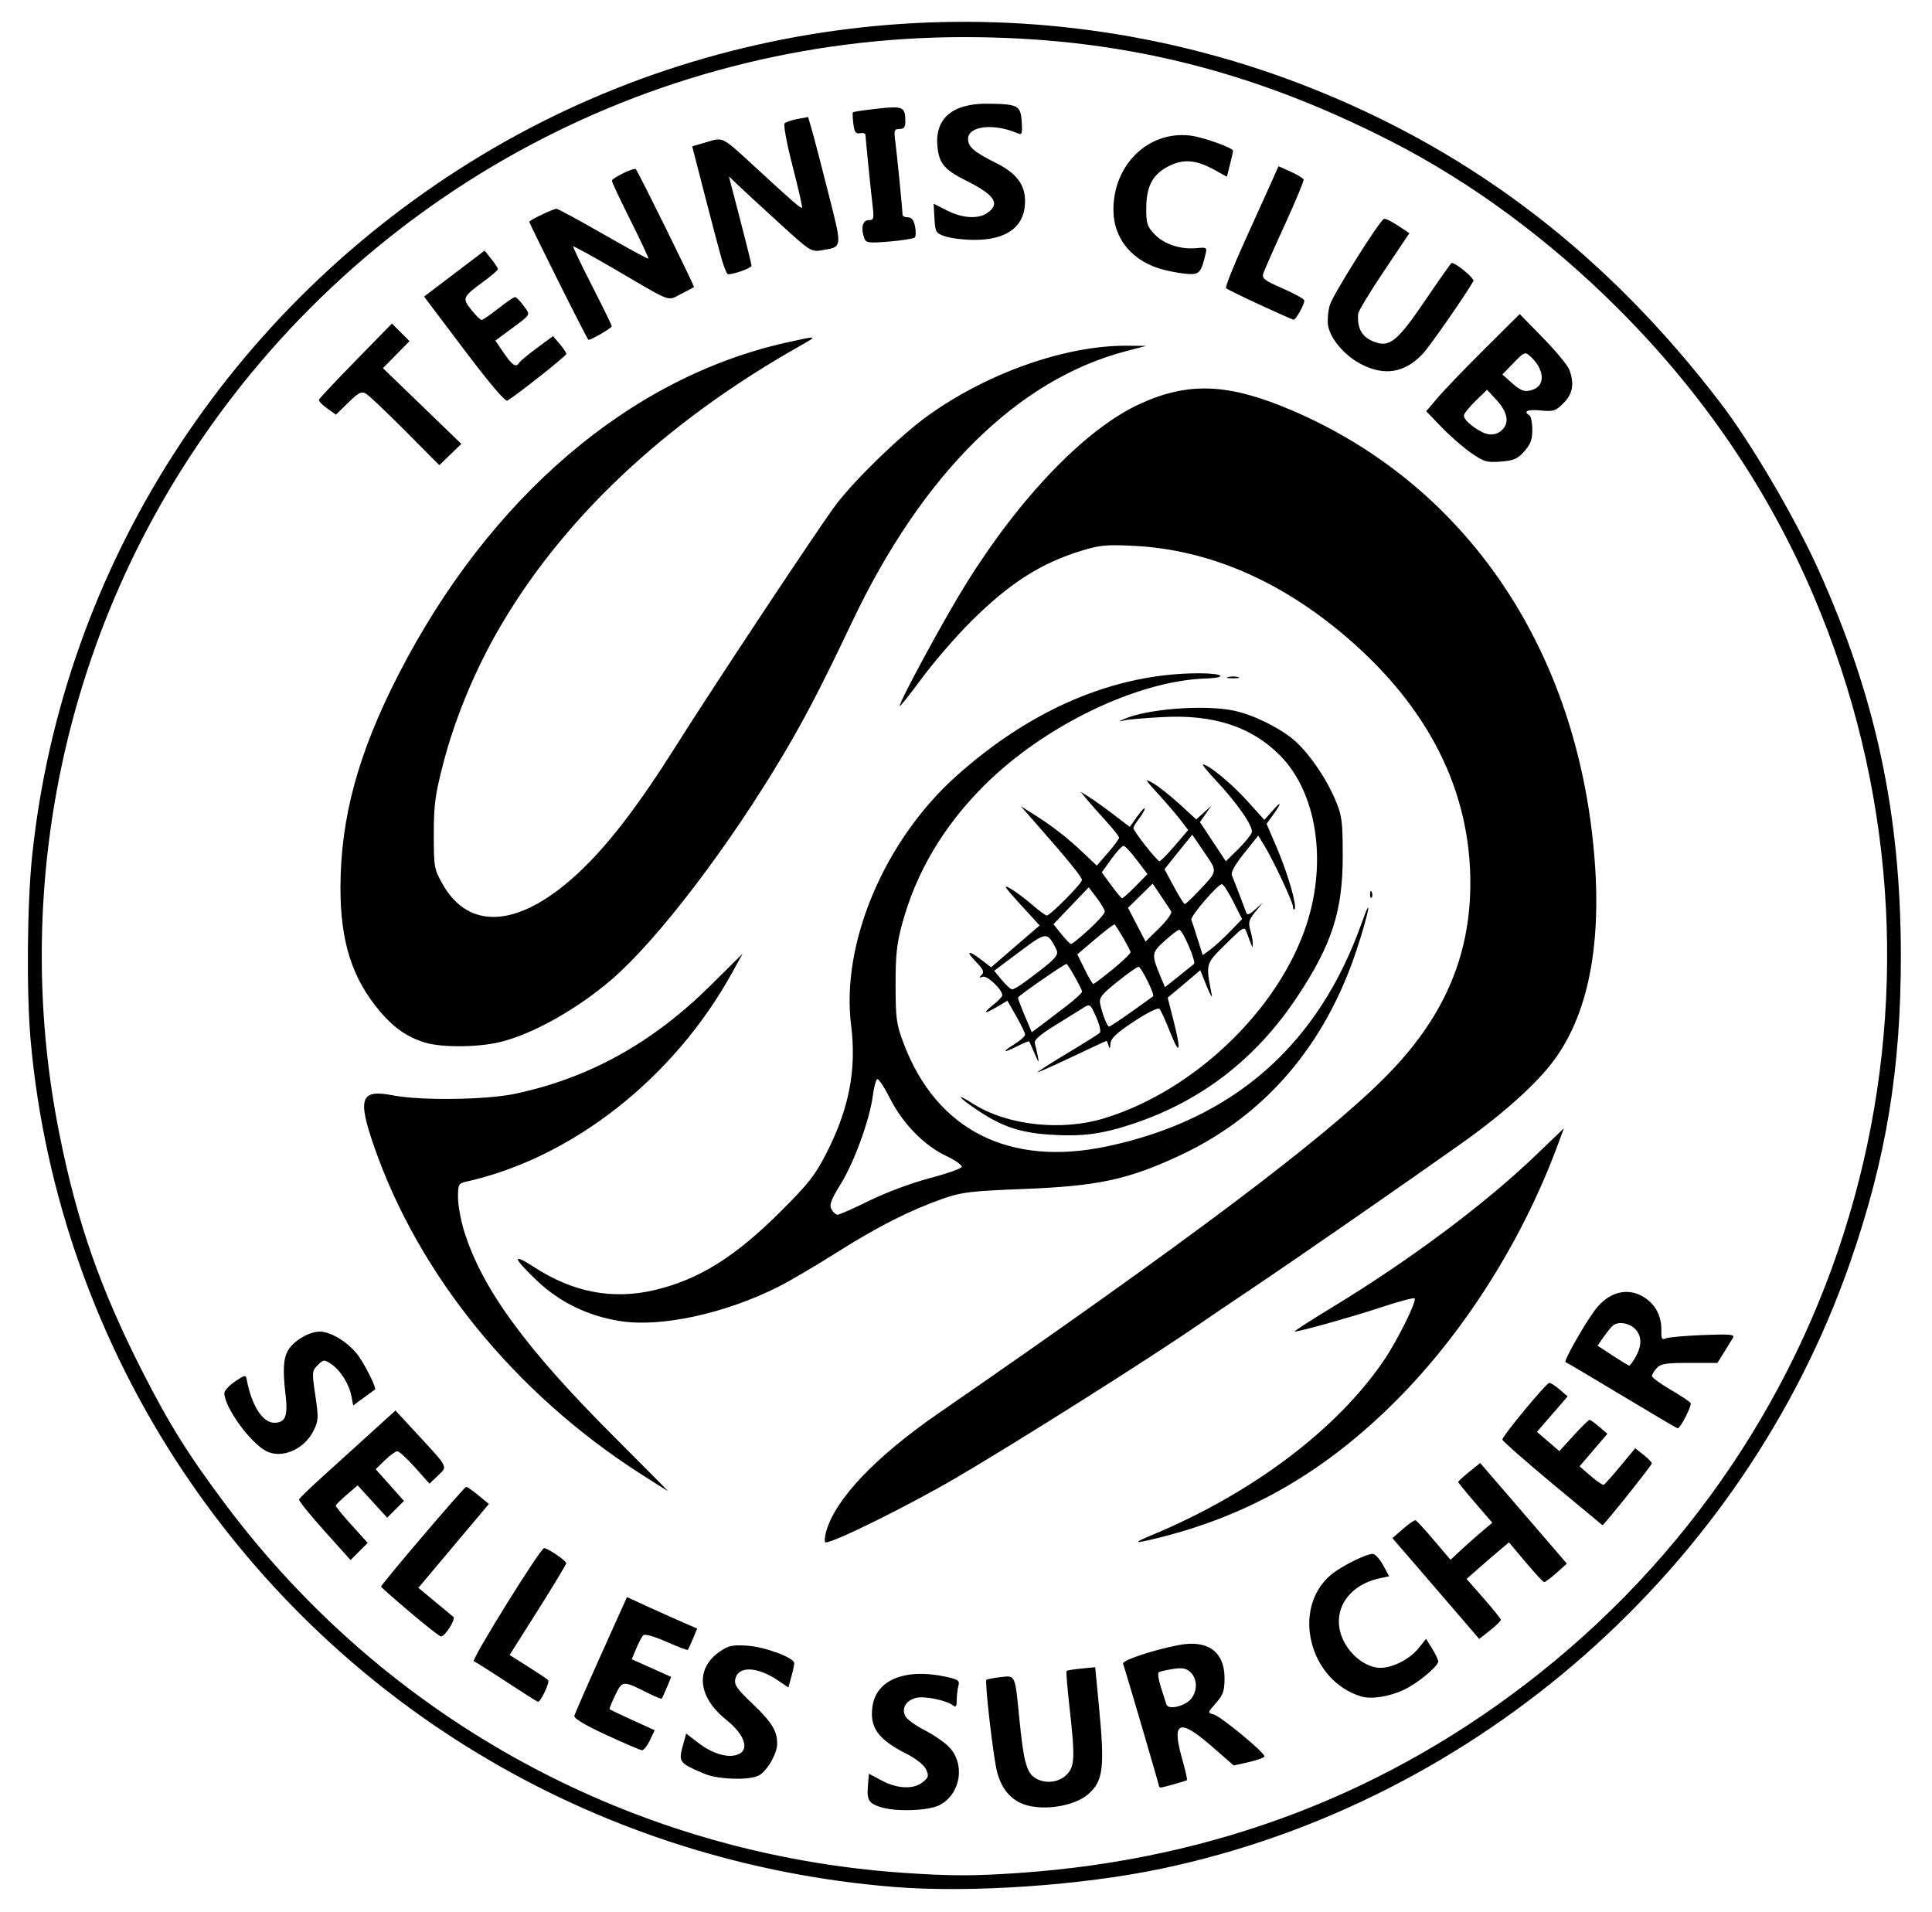 <?xml version="1.0" encoding="UTF-8" standalone="no"?>
<!-- Created with Inkscape (http://www.inkscape.org/) -->

<svg
   xmlns:dc="http://purl.org/dc/elements/1.1/"
   xmlns:cc="http://creativecommons.org/ns#"
   xmlns:rdf="http://www.w3.org/1999/02/22-rdf-syntax-ns#"
   xmlns:svg="http://www.w3.org/2000/svg"
   xmlns="http://www.w3.org/2000/svg"
   xmlns:sodipodi="http://sodipodi.sourceforge.net/DTD/sodipodi-0.dtd"
   xmlns:inkscape="http://www.inkscape.org/namespaces/inkscape"
   version="1.1"
   id="svg869"
   width="678"
   height="671"
   viewBox="0 0 678 671"
   sodipodi:docname="tcselles.svg"
   inkscape:version="0.92.4 5da689c313, 2019-01-14">
  <defs
     id="defs873" />
  <sodipodi:namedview
     pagecolor="#ffffff"
     bordercolor="#666666"
     borderopacity="1"
     objecttolerance="10"
     gridtolerance="10"
     guidetolerance="10"
     inkscape:pageopacity="0"
     inkscape:pageshadow="2"
     inkscape:window-width="1920"
     inkscape:window-height="1016"
     id="namedview871"
     showgrid="false"
     inkscape:zoom="0.70710678"
     inkscape:cx="326.77349"
     inkscape:cy="303.68169"
     inkscape:window-x="0"
     inkscape:window-y="27"
     inkscape:window-maximized="1"
     inkscape:current-layer="svg869" />
  <path
     style="fill:#000000"
     d="M 313.731,662.158 C 211.674,653.898 120.581,600.636 64.214,516.264 34.102,471.192 15.57,418.831 10.769,365.264 9.265,348.482 9.503,317.4 11.265,300.485 21.836,199.014 80.425,107.718 169.231,54.335 c 87.451,-52.568 195.763,-61.274 291,-23.39 57.208,22.757 103.901,58.669 143.436,110.318 10.8,14.109 26.095,40.116 34.404,58.5 20.119,44.51 28.908,85.425 28.999,135 0.074,40.347 -5.124,71.872 -17.89,108.5 -37.263,106.913 -130.575,189.05 -241.338,212.436 -28.084,5.93 -67.348,8.624 -94.111,6.458 z m 44,-4.918 c 68.871,-4.767 130.007,-28.256 182.695,-70.193 C 654.04,496.617 693.214,342.67 636.545,209.312 620.625,171.845 597.631,138.046 567.781,108.232 543.569,84.051 516.282,63.94 488.231,49.604 c -49.361,-25.227 -95.97,-36.593 -150,-36.578 -111.695,0.031 -214.88,57.072 -274.491,151.738 -43.472,69.037 -58.916,152.865 -42.928,233 6.167,30.91 14.298,54.265 28.897,83 9.635,18.964 16.166,29.438 29.313,47.007 56.9,76.039 143.228,122.951 238.209,129.447 16.452,1.125 24.511,1.13 40.5,0.023 z m -48.314,-22.993 c -4.504,-1.352 -5.242,-2.466 -4.855,-7.331 l 0.358,-4.496 4.554,2.422 c 5.486,2.917 11.16,3.13 14.36,0.539 2.042,-1.653 2.182,-2.197 1.147,-4.467 -0.717,-1.573 -3.443,-3.737 -6.964,-5.528 -9.97,-5.071 -12.934,-9.264 -11.821,-16.723 1.377,-9.22 11.532,-13.309 25.575,-10.298 4.559,0.978 5.074,1.345 4.563,3.25 -0.317,1.181 -0.582,3.44 -0.59,5.02 -0.01,2.177 -0.316,2.624 -1.264,1.848 -2.154,-1.766 -9.788,-3.371 -12.842,-2.7 -3.655,0.803 -5.398,3.696 -3.906,6.484 0.59,1.103 3.643,3.31 6.785,4.906 3.142,1.595 7.001,4.259 8.577,5.919 5.743,6.052 4.031,16.45 -3.349,20.336 -3.745,1.972 -14.979,2.424 -20.33,0.818 z m 48.532,-1.647 c -4.01,-1.977 -6.673,-5.562 -8.055,-10.846 -1.295,-4.951 -4.381,-31.606 -3.735,-32.252 0.26,-0.26 2.473,-0.698 4.917,-0.974 5.343,-0.602 5.1,-1.138 6.662,14.736 1.416,14.4 2.473,18.523 5.244,20.463 3.363,2.356 8.433,1.944 11.294,-0.918 2.918,-2.918 3.048,-6.02 1.011,-24.045 -0.746,-6.6 -1.186,-12.178 -0.978,-12.395 0.208,-0.217 2.55,-0.603 5.205,-0.859 l 4.827,-0.464 1.292,13.462 c 2.089,21.766 1.563,26.31 -3.587,30.97 -5.205,4.711 -17.614,6.319 -24.098,3.123 z m 48.782,-5.828 c 0,-0.548 -11.932,-41.169 -12.619,-42.957 -0.443,-1.154 10.637,-4.848 19.689,-6.565 10.036,-1.903 15.929,2.393 15.929,11.613 0,4.499 -0.469,5.864 -3.007,8.755 -3.005,3.422 -3.005,3.425 -0.75,4.02 2.428,0.641 17.757,13.295 17.757,14.659 0,0.452 -2.425,1.365 -5.388,2.028 l -5.388,1.206 -7.607,-6.634 c -11.437,-9.974 -14.216,-8.96 -10.615,3.873 1.184,4.219 2.005,7.775 1.825,7.902 -0.489,0.344 -8.461,2.591 -9.193,2.591 -0.349,0 -0.634,-0.221 -0.634,-0.491 z m 11.25,-30.623 c 2.324,-2.799 2.219,-7.151 -0.224,-9.363 -1.543,-1.397 -2.887,-1.641 -6.155,-1.118 -2.299,0.368 -4.531,0.885 -4.959,1.15 -0.428,0.265 -0.095,2.611 0.74,5.213 0.835,2.603 1.712,5.35 1.949,6.104 0.622,1.984 6.467,0.642 8.649,-1.986 z m -170.75,26.304 c -9.065,-3.847 -9.219,-4.062 -7.457,-10.405 l 1.032,-3.715 4.486,3.424 c 4.668,3.563 9.841,5.148 13.261,4.063 4.716,-1.497 3.059,-6.909 -3.802,-12.422 -10.006,-8.04 -10.835,-17.944 -2.004,-23.942 2.945,-2.001 4.416,-2.304 9.485,-1.96 6.312,0.428 16.504,4.223 16.494,6.141 -0.003,0.62 -0.468,2.791 -1.033,4.825 l -1.027,3.698 -3.586,-2.433 c -7.207,-4.891 -13.873,-5.206 -15.001,-0.71 -0.539,2.147 0.341,3.442 6.042,8.896 6.783,6.489 8.611,9.468 8.611,14.031 0,3.554 -3.773,9.897 -6.673,11.218 -3.599,1.64 -14.24,1.24 -18.827,-0.706 z m -34.5,-13.649 c -7.466,-3.453 -11.385,-5.796 -11.173,-6.68 0.18,-0.749 4.408,-10.433 9.396,-21.52 l 9.069,-20.158 7.604,3.477 c 4.182,1.912 9.727,4.395 12.322,5.517 l 4.718,2.041 -1.5,3.589 c -0.825,1.974 -1.641,3.73 -1.813,3.902 -0.172,0.172 -3.549,-1.116 -7.503,-2.863 -4.343,-1.918 -7.552,-2.814 -8.103,-2.261 -0.502,0.503 -1.617,2.601 -2.477,4.663 l -1.565,3.748 6.923,3.095 6.923,3.095 -1.515,3.656 c -0.833,2.011 -1.648,3.799 -1.81,3.974 -0.163,0.174 -2.478,-0.78 -5.145,-2.12 -8.51,-4.278 -8.675,-4.264 -11.194,0.921 -1.236,2.543 -2.114,4.756 -1.951,4.917 0.163,0.161 3.787,1.883 8.055,3.826 l 7.759,3.534 -1.694,3.553 c -0.932,1.954 -2.173,3.521 -2.759,3.482 -0.586,-0.039 -6.24,-2.463 -12.565,-5.388 z m -35,-18.619 c -5.775,-3.8 -10.927,-7.054 -11.448,-7.232 -1.068,-0.364 23.354,-39.691 24.647,-39.691 1.267,0 7.775,4.397 7.789,5.262 0.007,0.419 -4.464,7.844 -9.935,16.5 l -9.948,15.738 6.399,4.035 c 3.52,2.219 6.718,4.354 7.108,4.744 0.713,0.713 -2.615,7.794 -3.59,7.636 -0.287,-0.046 -5.248,-3.193 -11.023,-6.993 z m 299.994,5.128 c -18.308,-5.456 -24.658,-30.867 -10.666,-42.682 3.47,-2.93 12.288,-7.348 14.672,-7.35 0.825,-8.4e-4 2.462,1.77 3.637,3.936 l 2.137,3.937 -3.137,0.653 c -12.295,2.558 -17.949,13.051 -12.355,22.927 2.82,4.978 7.985,8.53 12.406,8.53 4.446,0 10.511,-3.161 13.573,-7.074 l 2.449,-3.13 2.145,3.47 c 1.18,1.909 2.145,3.927 2.145,4.486 0,1.699 -7.312,7.741 -12.043,9.953 -5.201,2.431 -11.41,3.404 -14.963,2.345 z m 34.785,-27.865 c -3.628,-4.227 -10.481,-12.185 -15.228,-17.686 l -8.632,-10 3.73,-3.27 c 2.052,-1.799 4.039,-3.149 4.417,-3 0.378,0.149 3.288,3.329 6.469,7.068 l 5.782,6.798 3.592,-3.359 c 1.975,-1.848 5.273,-4.775 7.329,-6.506 l 3.737,-3.147 -5.987,-6.939 c -3.293,-3.816 -5.987,-7.135 -5.987,-7.375 0,-0.24 1.736,-1.831 3.858,-3.536 l 3.858,-3.1 7.892,9.148 c 4.341,5.032 11.186,12.978 15.212,17.658 l 7.32,8.51 -3.68,3.275 c -2.024,1.801 -3.968,3.245 -4.32,3.208 -0.352,-0.037 -3.269,-3.191 -6.483,-7.01 l -5.844,-6.943 -3.156,2.651 c -1.736,1.458 -5.084,4.345 -7.439,6.415 l -4.283,3.764 6.015,6.845 c 3.308,3.765 6.023,7.145 6.033,7.511 0.01,0.366 -1.698,2.025 -3.795,3.686 l -3.812,3.02 z m -368.688,-1.755 c -5.55,-4.713 -10.09,-8.729 -10.09,-8.924 0,-0.788 29.173,-35.007 29.845,-35.007 0.399,0 2.36,1.35 4.358,3 l 3.633,3 -12.372,14.711 -12.372,14.711 5.705,4.742 c 3.138,2.608 6.098,5.066 6.578,5.462 0.931,0.768 -2.934,6.874 -4.351,6.874 -0.463,0 -5.382,-3.856 -10.932,-8.569 z M 113.835,537.216 c -5.048,-5.625 -9.049,-10.591 -8.891,-11.037 0.158,-0.446 3.925,-4.097 8.371,-8.113 4.446,-4.016 11.995,-10.856 16.776,-15.199 l 8.692,-7.896 7.138,7.719 c 11.668,12.618 11.242,11.787 7.763,15.12 l -2.963,2.839 -5.074,-5.693 c -2.791,-3.131 -5.579,-5.693 -6.196,-5.693 -0.617,0 -2.583,1.416 -4.369,3.147 l -3.247,3.147 4.964,5.569 4.964,5.569 -2.943,2.943 -2.943,2.943 -5.185,-5.673 -5.185,-5.673 -3.802,3.264 c -2.091,1.795 -3.84,3.525 -3.887,3.843 -0.047,0.319 2.459,3.391 5.569,6.827 l 5.654,6.248 -3.012,3.012 -3.012,3.012 z m 176.077,0.297 c 3.066,-11.28 17.258,-26.254 39.319,-41.486 87.708,-60.556 134.724,-95.909 156.557,-117.717 20.496,-20.473 30.094,-42.098 30.202,-68.047 0.136,-32.612 -14.579,-61.963 -43.466,-86.695 -23.175,-19.842 -48.301,-30.652 -74.399,-32.01 -9.687,-0.504 -12.046,-0.292 -18.475,1.661 -14.371,4.365 -25.499,11.489 -39.01,24.974 -5.274,5.264 -13.037,14.253 -17.25,19.976 -4.213,5.723 -7.66,10.035 -7.66,9.583 0,-1.754 15.638,-30.576 23.152,-42.672 19.151,-30.827 42.193,-54.692 61.18,-63.362 17.214,-7.861 31.289,-7.209 53.793,2.493 58.443,25.196 96.689,79.21 104.833,148.052 4.174,35.285 -0.357,62.275 -13.411,79.894 -6.046,8.16 -17.701,18.645 -32.046,28.829 -20.349,14.447 -57.834,40.414 -74,51.263 -7.7,5.167 -16.025,10.796 -18.5,12.509 -16.642,11.517 -63.453,41.096 -85.096,53.77 -16.608,9.726 -42.867,22.735 -45.889,22.735 -0.469,0 -0.395,-1.688 0.166,-3.75 z m 114.16,1.24 c 35.265,-14.645 65.084,-37.081 81.593,-61.392 4.754,-7 11.621,-20.877 10.758,-21.739 -0.311,-0.311 -5.432,1.045 -11.379,3.013 -10.322,3.417 -28.836,8.62 -30.689,8.626 -0.482,10e-4 5.246,-3.71 12.727,-8.247 27.43,-16.636 54,-36.458 71.907,-53.646 l 9.84,-9.445 -2.193,5.92 c -12.82,34.612 -34.097,67.761 -59.046,91.993 -24.47,23.766 -50.436,38.363 -81.861,46.017 -7.894,1.923 -8.296,1.657 -1.659,-1.099 z m 140.659,-18.167 c -9.625,-8.02 -17.5,-14.956 -17.5,-15.413 0,-1.259 15.438,-19.91 16.481,-19.91 0.499,0 2.151,1.069 3.67,2.376 l 2.762,2.376 -5.389,6.221 -5.389,6.221 3.933,3.384 3.933,3.384 5,-5.495 c 2.75,-3.022 5.268,-5.488 5.594,-5.481 0.327,0.007 1.869,1.109 3.428,2.448 l 2.833,2.434 -4.884,5.717 -4.884,5.717 3.897,3.368 c 2.143,1.853 4.198,3.247 4.566,3.098 0.368,-0.149 3.009,-3.095 5.869,-6.547 l 5.2,-6.277 2.886,2.277 c 1.587,1.252 2.911,2.624 2.941,3.047 0.045,0.621 -16.921,21.849 -17.328,21.682 -0.064,-0.026 -7.991,-6.609 -17.616,-14.629 z m -320,-3.438 c -43.95,-28.179 -77.791,-69.744 -93.408,-114.732 -5.963,-17.178 -4.823,-20.259 6.67,-18.024 9.646,1.875 32.667,1.573 42.738,-0.561 26.022,-5.515 48.258,-17.844 68.687,-38.083 l 11.187,-11.083 -3.609,6.549 c -20.449,37.114 -56.181,65.189 -93.515,73.477 -2.541,0.564 -2.75,0.982 -2.75,5.486 0,2.682 0.952,7.961 2.115,11.731 6.213,20.14 21.419,41.023 52.503,72.105 10.588,10.588 19.168,19.245 19.067,19.238 -0.102,-0.006 -4.46,-2.753 -9.685,-6.103 z M 93.231,509.102 c -5.725,-3.153 -14.5,-15.421 -14.5,-20.273 0,-0.821 1.688,-2.643 3.75,-4.049 3.373,-2.3 3.783,-2.379 4.076,-0.786 1.676,9.106 5.568,15.27 9.641,15.27 3.956,0 4.895,-2.283 4.015,-9.767 -1.053,-8.959 -0.768,-13.147 1.088,-15.979 2.14,-3.267 7.356,-6.247 10.931,-6.245 3.653,0.002 9.354,3.385 12.907,7.659 2.468,2.969 7.162,12.249 6.427,12.705 -0.183,0.114 -1.973,1.413 -3.978,2.887 l -3.644,2.68 -0.609,-3.22 c -0.812,-4.294 -3.908,-9.219 -7.12,-11.323 -2.505,-1.642 -2.699,-1.626 -4.717,0.392 -2.025,2.025 -2.056,2.425 -0.837,10.624 1.16,7.798 1.111,8.839 -0.581,12.29 -3.302,6.736 -11.369,10.152 -16.849,7.135 z M 569.231,489.725 c -10.45,-6.303 -19.38,-11.586 -19.845,-11.742 -0.762,-0.255 6.64,-13.331 10.345,-18.274 4.916,-6.558 11.815,-8.197 17.668,-4.196 3.786,2.588 5.761,6.624 5.623,11.493 -0.08,2.805 0.192,3.268 1.557,2.662 0.909,-0.404 6.773,-0.935 13.031,-1.182 9.415,-0.371 11.239,-0.213 10.57,0.914 -0.444,0.749 -1.858,3.05 -3.141,5.112 l -2.333,3.75 h -9.832 c -8.256,0 -10.098,0.293 -11.487,1.829 -0.91,1.006 -1.655,2.262 -1.655,2.792 0,0.53 2.925,2.674 6.499,4.765 3.575,2.091 6.744,4.199 7.044,4.683 0.541,0.875 -3.586,8.944 -4.543,8.883 -0.275,-0.018 -9.05,-5.189 -19.5,-11.491 z m 4.75,-13.549 c 2.3,-4.041 2.214,-7.449 -0.25,-9.913 -2.012,-2.012 -5.602,-2.599 -7.548,-1.235 -0.577,0.404 -2.062,2.186 -3.301,3.961 l -2.253,3.226 5.301,3.473 c 2.916,1.91 5.526,3.493 5.801,3.518 0.275,0.024 1.288,-1.339 2.25,-3.03 z m -356.25,-12.572 c -11.3,-1.751 -21.344,-6.619 -29.284,-14.193 -8.619,-8.221 -8.935,-9.896 -0.886,-4.689 13.625,8.814 27.481,11.442 42.127,7.99 15.455,-3.643 28.177,-11.552 44.111,-27.426 9.91,-9.872 12.231,-12.822 16.203,-20.591 7.982,-15.613 10.637,-29.373 8.675,-44.962 -3.594,-28.551 11.572,-64.601 36.679,-87.187 26.4,-23.75 55.936,-36.282 85.507,-36.282 8.464,0 10.298,1.558 2.161,1.836 -24.01,0.819 -56.636,16.59 -77.629,37.526 -14.303,14.264 -23.891,30.44 -28.828,48.638 -1.865,6.872 -2.301,10.989 -2.28,21.5 0.024,11.82 0.284,13.679 2.865,20.479 11.525,30.369 37.042,43.275 71.274,36.049 44.437,-9.381 74.255,-35.552 89.47,-78.528 3.888,-10.982 2.464,-3.455 -1.797,9.5 -11.019,33.502 -32.209,58.22 -61.784,72.072 -18.358,8.598 -28.858,10.865 -55.083,11.895 -18.596,0.73 -21.82,1.112 -28.161,3.339 -11.726,4.117 -23.033,9.836 -37.339,18.884 -7.425,4.696 -16.65,10.123 -20.5,12.059 -18.779,9.445 -41.139,14.316 -55.5,12.091 z m 87.422,-42.302 c 5.776,-2.844 14.75,-6.189 21.024,-7.838 6.02,-1.582 11.111,-3.373 11.314,-3.979 0.202,-0.606 -2.249,-2.339 -5.446,-3.85 -7.758,-3.667 -15.291,-11.391 -19.754,-20.253 -1.993,-3.958 -4,-6.963 -4.46,-6.679 -0.46,0.284 -1.149,2.889 -1.531,5.789 -1.113,8.44 -6.461,23.19 -11.187,30.855 -3.525,5.718 -4.167,7.449 -3.338,8.998 0.565,1.055 1.539,1.919 2.164,1.919 0.625,0 5.672,-2.233 11.215,-4.961 z m 63.078,-23.151 c -10.207,-0.694 -16.543,-2.818 -24.852,-8.333 -6.962,-4.621 -8.634,-6.773 -1.973,-2.538 12.078,7.678 31.067,9.768 46.275,5.094 31.523,-9.688 61.159,-38.165 70.882,-68.11 7.223,-22.245 3.446,-46.208 -9.32,-59.126 -9.962,-10.081 -23.205,-14.446 -41.013,-13.518 -6.05,0.316 -12.125,0.827 -13.5,1.137 -2.345,0.528 -2.363,0.503 -0.3,-0.414 8.062,-3.582 28.097,-5.135 38.501,-2.983 6.464,1.337 15.196,5.522 20.629,9.888 5.136,4.128 11.569,13.272 14.974,21.288 2.417,5.69 2.648,7.397 2.671,19.729 0.036,19.405 -3.787,31.226 -16.069,49.684 -14.343,21.556 -33.464,36.348 -57.316,44.339 -11.118,3.725 -18.146,4.643 -29.59,3.865 z m 6.087,-28.418 c 5.98,-3.591 11.229,-6.886 11.665,-7.322 0.436,-0.436 -0.151,-2.927 -1.305,-5.536 -1.989,-4.497 -2.211,-4.671 -4.272,-3.362 -1.196,0.76 -5.675,3.544 -9.953,6.187 -5.618,3.471 -7.645,5.258 -7.297,6.434 0.265,0.896 0.744,2.979 1.065,4.629 0.48,2.467 0.282,2.29 -1.114,-1 -0.934,-2.2 -1.806,-4.144 -1.939,-4.32 -0.133,-0.176 -2.085,0.621 -4.339,1.77 -5.014,2.558 -5.366,1.997 -0.597,-0.951 1.925,-1.19 3.5,-2.634 3.5,-3.21 0,-0.576 -1.394,-3.483 -3.097,-6.46 l -3.097,-5.413 -3.46,2.041 c -4.748,2.802 -5.51,2.543 -1.596,-0.542 1.788,-1.409 3.25,-2.944 3.25,-3.412 0,-2.048 -5.339,-7.088 -6.885,-6.5 -1.295,0.493 -1.367,0.365 -0.364,-0.646 1.003,-1.01 0.617,-1.915 -1.946,-4.559 -3.819,-3.941 -2.826,-4.315 1.894,-0.715 l 3.388,2.584 5.602,-4.834 c 3.081,-2.659 6.911,-5.959 8.512,-7.334 l 2.91,-2.5 -6.806,-7.447 c -5.63,-6.161 -6.225,-7.111 -3.444,-5.5 1.849,1.071 5.293,3.634 7.653,5.697 2.361,2.062 4.66,3.75 5.109,3.75 1.215,0 12.379,-11.269 12.353,-12.469 -0.023,-1.016 -5.18,-7.352 -15.969,-19.618 l -5.492,-6.244 4.492,2.81 c 6.38,3.99 11.752,8.158 17.323,13.441 l 4.831,4.58 3.917,-4.5 c 2.154,-2.475 3.918,-4.864 3.919,-5.31 10e-4,-0.445 -2.14,-3.145 -4.758,-6 -2.618,-2.855 -5.656,-6.297 -6.75,-7.651 l -1.989,-2.461 3,1.873 c 1.65,1.03 5.529,3.806 8.62,6.169 l 5.62,4.297 2.63,-3.696 c 1.447,-2.033 2.62,-3.252 2.608,-2.708 -0.012,0.543 -0.902,2.113 -1.978,3.488 -1.076,1.375 -1.966,2.864 -1.978,3.308 -0.028,1.031 8.253,11.561 9.15,11.636 0.37,0.031 2.786,-2.418 5.37,-5.442 l 4.697,-5.498 -2.556,-3.351 c -1.406,-1.843 -4.947,-5.979 -7.87,-9.191 -4.941,-5.43 -5.075,-5.703 -1.906,-3.901 1.874,1.066 6.053,4.365 9.286,7.33 l 5.878,5.391 2.653,-2.391 2.653,-2.391 -2.006,2.86 -2.006,2.86 4.545,6.875 4.545,6.875 4.271,-4.192 c 2.349,-2.305 4.522,-4.984 4.83,-5.952 0.637,-2.006 -5.176,-10.378 -12.9,-18.578 -2.72,-2.888 -4.623,-5.25 -4.23,-5.25 1.901,0 10.019,6.668 15.469,12.707 l 6.085,6.742 3.079,-3.475 c 3.197,-3.608 3,-2.439 -0.37,2.191 l -1.94,2.666 3.587,8.351 c 3.813,8.879 7.209,20.607 6.245,21.571 -0.319,0.319 -0.58,-0.081 -0.58,-0.89 0,-1.612 -6.969,-16.432 -10.17,-21.628 l -2.011,-3.264 -4.949,6.191 c -3.263,4.083 -4.722,6.727 -4.282,7.764 0.78,1.839 4.27,10.936 4.977,12.973 0.374,1.076 1.106,0.844 3.162,-1 l 2.676,-2.4 -2.634,3.245 c -2.269,2.796 -2.504,3.696 -1.702,6.493 0.512,1.786 0.896,3.926 0.853,4.755 -0.086,1.644 0.042,1.883 -2.108,-3.922 -0.883,-2.383 -1.022,-2.308 -7.434,4 -7.092,6.977 -7.017,6.706 -4.883,17.678 0.294,1.513 -0.489,0.206 -1.741,-2.904 l -2.276,-5.654 -2.526,2.154 c -1.389,1.185 -3.963,3.355 -5.719,4.823 l -3.193,2.669 1.98,7.741 c 2.831,11.07 2.343,13.143 -1.058,4.493 -1.606,-4.086 -3.319,-7.827 -3.806,-8.314 -0.514,-0.514 -4.268,1.346 -8.943,4.429 -6.23,4.108 -8.102,5.881 -8.252,7.814 -0.136,1.758 -0.329,1.981 -0.651,0.75 -0.252,-0.963 -0.584,-1.75 -0.738,-1.75 -0.154,0 -5.487,2.475 -11.851,5.5 -6.364,3.025 -11.894,5.5 -12.289,5.5 -0.395,0 4.175,-2.938 10.154,-6.53 z m 0.163,-16.897 c 2.888,-2.226 5.25,-4.423 5.25,-4.882 0,-0.862 -4.977,-9.691 -5.463,-9.691 -0.813,0 -17.037,11.264 -17.037,11.828 0,0.369 1.092,3.252 2.427,6.405 l 2.427,5.734 3.573,-2.673 c 1.965,-1.47 5.935,-4.494 8.823,-6.72 z m 22.496,2.29 c 3.989,-2.825 7.442,-5.301 7.673,-5.503 0.669,-0.585 -4.169,-10.361 -5.127,-10.361 -0.476,0 -3.809,2.358 -7.406,5.241 -5.565,4.46 -6.465,5.615 -6.036,7.75 0.682,3.395 2.48,8.009 3.121,8.009 0.287,0 3.785,-2.311 7.775,-5.136 z m -37.341,-10.529 c 11.091,-8.224 12.153,-9.352 10.965,-11.651 -3.139,-6.076 -3.316,-6.061 -12.879,1.095 l -8.843,6.618 2.675,3.229 c 1.471,1.776 3.083,3.262 3.581,3.302 0.498,0.04 2.523,-1.127 4.5,-2.593 z m 59.369,-6.331 c 0.868,-0.733 -3.994,-12.004 -5.178,-12.004 -0.416,0 -2.697,1.739 -5.069,3.864 -4.676,4.19 -4.746,4.777 -1.509,12.526 l 1.577,3.773 4.703,-3.752 c 2.586,-2.064 5.051,-4.047 5.477,-4.406 z m -28.521,1.881 c 3.435,-2.813 6.246,-5.522 6.246,-6.02 0,-0.725 -4.323,-8.262 -5.578,-9.725 -0.17,-0.198 -3.185,2.079 -6.699,5.061 l -6.39,5.421 2.541,5.189 c 1.397,2.854 2.787,5.189 3.088,5.189 0.301,0 3.358,-2.302 6.793,-5.115 z m 41.076,-13.173 4.33,-4.451 -3.095,-6.13 c -1.702,-3.372 -3.502,-6.13 -4,-6.13 -1.423,0 -11.154,11.327 -10.715,12.473 0.216,0.565 1.2,3.591 2.188,6.726 l 1.795,5.699 2.583,-1.868 c 1.421,-1.027 4.532,-3.871 6.914,-6.319 z m -49.411,-0.812 c 3.069,-2.805 5.568,-5.618 5.553,-6.25 -0.015,-0.632 -1.287,-2.813 -2.827,-4.846 l -2.799,-3.696 -6.196,6.471 -6.196,6.471 2.773,3.475 c 1.525,1.911 3.074,3.475 3.442,3.475 0.368,2e-5 3.181,-2.295 6.25,-5.1 z m 28.866,-6.318 c -0.344,-0.595 -1.95,-3.038 -3.569,-5.428 l -2.944,-4.346 -4.328,4.248 -4.328,4.248 3.082,5.923 3.082,5.923 4.815,-4.743 c 2.648,-2.608 4.534,-5.229 4.19,-5.824 z m 9.312,-6.832 c 7.171,-7.593 7.055,-6.9 2.323,-13.868 l -4.231,-6.23 -2.409,2.924 c -1.325,1.608 -3.52,4.336 -4.879,6.063 l -2.469,3.139 3.284,6.094 c 1.806,3.352 3.528,6.102 3.826,6.111 0.298,0.009 2.348,-1.896 4.555,-4.233 z m -21.829,-2.014 4.185,-4.264 -3.727,-4.931 c -2.05,-2.712 -4.146,-4.956 -4.658,-4.986 -0.512,-0.03 -2.443,2.049 -4.291,4.622 l -3.36,4.677 3.291,4.511 c 1.81,2.481 3.535,4.539 3.833,4.573 0.298,0.034 2.425,-1.857 4.727,-4.202 z M 149.055,365.824 c -6.228,-1.947 -10.789,-5.111 -15.688,-10.882 -9.819,-11.567 -13.947,-24.545 -13.89,-43.678 0.072,-24.432 6.266,-47.093 20.394,-74.61 31.857,-62.044 81.087,-104.163 136.099,-116.44 11.232,-2.507 11.264,-2.499 4.761,1.176 -47.901,27.064 -84.257,61.504 -106.618,100.995 -7.966,14.07 -14.703,30.587 -18.553,45.493 -2.871,11.113 -3.329,14.536 -3.329,24.886 0,11.577 0.109,12.194 3.106,17.5 9.514,16.847 27.63,15.097 48.41,-4.678 10.107,-9.619 20.46,-23.17 33.476,-43.822 13.677,-21.7 51.135,-78.167 56.34,-84.931 6.991,-9.085 22.753,-24.3 32.131,-31.014 21.053,-15.074 48.464,-24.678 69.919,-24.5 l 6.619,0.055 -7.15,1.874 c -37.954,9.95 -71.344,42.975 -96.065,95.015 -10.532,22.172 -16.309,33.325 -23.926,46.197 -19.118,32.307 -44.213,65.243 -60.283,79.118 -12.115,10.46 -27.614,19.194 -39.141,22.055 -7.772,1.929 -20.753,2.022 -26.612,0.19 z m 331.755,-52.144 c 0.048,-1.165 0.285,-1.402 0.604,-0.604 0.289,0.722 0.253,1.584 -0.079,1.917 -0.332,0.332 -0.569,-0.258 -0.525,-1.312 z m -49.829,-76.106 c 0.963,-0.252 2.538,-0.252 3.5,0 0.963,0.252 0.175,0.457 -1.75,0.457 -1.925,0 -2.712,-0.206 -1.75,-0.457 z M 142.202,151.184 c -6.584,-6.629 -12.81,-12.517 -13.835,-13.083 -1.54,-0.851 -2.612,-0.296 -6.167,3.193 l -4.303,4.223 -3.132,-2.23 c -1.722,-1.226 -2.997,-2.597 -2.833,-3.045 0.164,-0.448 5.994,-6.64 12.955,-13.76 l 12.656,-12.946 3.087,3.087 3.087,3.087 -4.669,4.74 -4.669,4.74 13.76,13.287 13.76,13.287 -3.862,3.737 -3.862,3.737 z m 374.029,7.741 c -2.75,-1.907 -7.412,-5.978 -10.359,-9.045 l -5.359,-5.578 4.04,-4.769 c 2.222,-2.623 9.603,-10.295 16.403,-17.049 l 12.364,-12.279 8.171,8.371 c 4.494,4.604 8.637,9.596 9.206,11.095 1.869,4.917 1.254,8.529 -2.01,11.793 -2.764,2.764 -3.505,3.002 -8,2.57 -4.618,-0.444 -6.289,0.287 -3.954,1.73 0.55,0.34 1,2.609 1,5.043 0,3.446 -0.627,5.127 -2.832,7.595 -2.381,2.665 -3.695,3.235 -8.25,3.58 -4.889,0.371 -5.906,0.072 -10.418,-3.057 z m 11.735,-9.061 c 1.587,-2.377 0.611,-5.797 -2.671,-9.365 l -3.437,-3.735 -4.063,3.953 c -2.235,2.174 -4.063,4.467 -4.063,5.095 0,1.454 2.681,3.886 6.422,5.827 2.982,1.547 6.062,0.847 7.813,-1.775 z m 10.211,-13.218 c 4.255,-1.633 3.698,-7.227 -1.156,-11.619 -1.837,-1.663 -2.073,-1.569 -5.852,2.319 l -3.938,4.051 3.266,2.934 c 3.316,2.979 4.793,3.424 7.68,2.316 z M 162.856,122.682 l -14.03,-18.603 10.618,-8.069 10.618,-8.069 2.33,2.912 c 1.281,1.601 2.332,3.211 2.335,3.577 0.003,0.366 -2.185,2.273 -4.863,4.238 -7.581,5.565 -7.746,5.936 -4.464,10.048 1.557,1.952 3.182,3.549 3.611,3.549 0.429,2e-5 3.057,-1.8 5.84,-4 2.783,-2.2 5.439,-4 5.902,-4 0.463,0 1.822,1.377 3.02,3.059 2.463,3.459 2.999,2.612 -5.746,9.096 l -4.204,3.118 3.002,4.363 c 3.044,4.425 4.28,5.186 5.42,3.341 0.347,-0.562 3.15,-2.882 6.227,-5.156 l 5.595,-4.133 2.332,2.711 c 1.283,1.491 2.332,3.082 2.332,3.534 0,0.694 -17.073,14.226 -20.672,16.385 -0.746,0.448 -6.27,-6.056 -15.203,-17.9 z m 314.723,5.065 c -5.621,-2.927 -10.613,-8.716 -11.474,-13.304 -0.348,-1.855 -0.085,-5.2 0.584,-7.432 1.068,-3.566 17.037,-29.008 18.949,-30.189 0.4,-0.247 2.58,0.778 4.846,2.278 l 4.119,2.727 -8.936,13.312 c -4.915,7.322 -8.987,14.057 -9.051,14.969 -0.374,5.383 1.435,8.375 6.032,9.978 5.129,1.788 7.913,-0.547 17.502,-14.677 4.906,-7.229 9.078,-13.144 9.271,-13.144 1.567,0 8.14,5.484 7.638,6.372 -2.769,4.897 -15.216,22.789 -17.714,25.463 -6.317,6.762 -13.484,7.963 -21.768,3.649 z M 195.97,98.757 C 190.339,87.479 185.731,78.069 185.731,77.847 c 0,-0.558 8.411,-4.584 9.566,-4.579 0.514,0.002 7.909,4.009 16.434,8.903 8.525,4.895 15.64,8.766 15.81,8.602 0.171,-0.163 -2.642,-6.189 -6.25,-13.389 -3.608,-7.201 -6.56,-13.48 -6.56,-13.954 0,-0.948 7.791,-4.726 8.398,-4.073 0.862,0.928 20.694,41.145 20.411,41.391 -0.17,0.148 -2.228,1.237 -4.573,2.42 -4.943,2.493 -2.639,3.352 -23.097,-8.615 -7.899,-4.62 -14.509,-8.253 -14.69,-8.072 -0.18,0.18 2.778,6.393 6.574,13.805 3.796,7.412 6.919,13.805 6.94,14.207 0.031,0.595 -7.132,4.77 -8.184,4.77 -0.166,0 -4.909,-9.228 -10.54,-20.506 z m 246.093,8.172 c -6.142,-2.841 -11.455,-5.453 -11.806,-5.805 -0.351,-0.352 2.601,-7.777 6.561,-16.5 3.959,-8.723 8.247,-18.207 9.528,-21.074 l 2.329,-5.214 4.26,1.907 c 2.343,1.049 4.388,2.291 4.544,2.76 0.156,0.469 -2.821,7.626 -6.615,15.904 -3.795,8.278 -7.186,15.955 -7.537,17.06 -0.549,1.73 0.405,2.463 6.884,5.287 4.137,1.804 7.522,3.691 7.522,4.194 0,1.492 -2.99,6.822 -3.776,6.731 -0.398,-0.047 -5.75,-2.409 -11.892,-5.25 z M 253.282,91.014 c -0.828,-2.888 -3.499,-12.991 -5.937,-22.451 l -4.432,-17.201 5.076,-1.488 c 6.026,-1.766 4.984,-2.332 18.277,9.907 12.379,11.397 14.801,13.48 15.204,13.078 0.179,-0.179 -1.319,-6.721 -3.33,-14.537 -2.068,-8.039 -3.276,-14.578 -2.783,-15.056 0.48,-0.465 2.53,-1.149 4.555,-1.521 l 3.682,-0.676 1.403,4.849 c 0.772,2.667 3.372,12.638 5.779,22.159 4.841,19.151 4.916,18.513 -2.322,19.736 -3.716,0.628 -4.085,0.401 -14.02,-8.633 -5.612,-5.103 -12.103,-11.077 -14.425,-13.276 l -4.221,-3.998 3.971,15.222 c 2.184,8.372 3.972,15.632 3.972,16.133 0,0.778 -6.043,2.983 -8.222,3 -0.397,0.003 -1.399,-2.357 -2.227,-5.244 z m 155.602,3.786 c -11.245,-2.72 -18.153,-10.792 -18.153,-21.211 0,-15.867 12.316,-27.751 26.961,-26.017 4.449,0.527 15.039,4.309 15.039,5.371 0,0.239 -0.49,2.379 -1.089,4.757 l -1.089,4.323 -4.161,-2.305 c -6.487,-3.592 -10.85,-4.027 -15.9,-1.582 -5.872,2.843 -8.197,7.025 -8.233,14.808 -0.025,5.503 0.296,6.52 2.924,9.266 3.34,3.489 9.108,5.4 14.692,4.867 3.597,-0.343 3.75,-0.238 3.171,2.162 -1.496,6.202 -2.153,7.026 -5.541,6.938 -1.801,-0.047 -5.681,-0.667 -8.622,-1.379 z M 303.373,83.773 c -1.359,-3.541 -0.724,-6.51 1.392,-6.51 1.836,0 1.982,-0.463 1.494,-4.75 -0.9,-7.907 -2.528,-24.106 -2.528,-25.153 0,-0.54 -0.855,-0.817 -1.9,-0.616 -1.529,0.294 -1.989,-0.351 -2.358,-3.307 -0.252,-2.02 -0.326,-3.833 -0.163,-4.027 0.162,-0.195 4.002,-0.769 8.533,-1.276 9.042,-1.012 9.844,-0.656 9.872,4.38 0.012,2.116 -0.46,2.75 -2.046,2.75 -1.847,0 -2.002,0.441 -1.494,4.25 0.592,4.431 2.555,24.299 2.555,25.856 0,0.492 0.844,0.894 1.875,0.894 1.308,0 2.068,0.964 2.513,3.188 0.351,1.753 0.294,3.508 -0.125,3.899 -0.419,0.392 -4.411,1.023 -8.87,1.404 -7.056,0.602 -8.191,0.475 -8.75,-0.981 z m 28.358,-0.816 c -3.326,-1.134 -3.515,-1.449 -3.798,-6.332 l -0.298,-5.138 4.718,2.388 c 5.43,2.749 10.955,3.074 14.156,0.832 4.584,-3.211 2.592,-6.282 -7.277,-11.222 -7.815,-3.911 -9.687,-6.11 -10.257,-12.046 -0.952,-9.912 5.288,-15.203 17.757,-15.054 10.497,0.126 11.447,0.632 11.81,6.299 0.279,4.347 0.126,4.761 -1.5,4.061 -8.329,-3.582 -17.31,-2.552 -17.31,1.985 0,2.836 1.986,4.552 9.784,8.453 7.172,3.588 10.207,7.565 10.212,13.38 0.009,8.9 -6.311,13.684 -17.996,13.622 -3.575,-0.019 -8.075,-0.572 -10,-1.228 z"
     id="path898"
     inkscape:connector-curvature="0" />
</svg>
